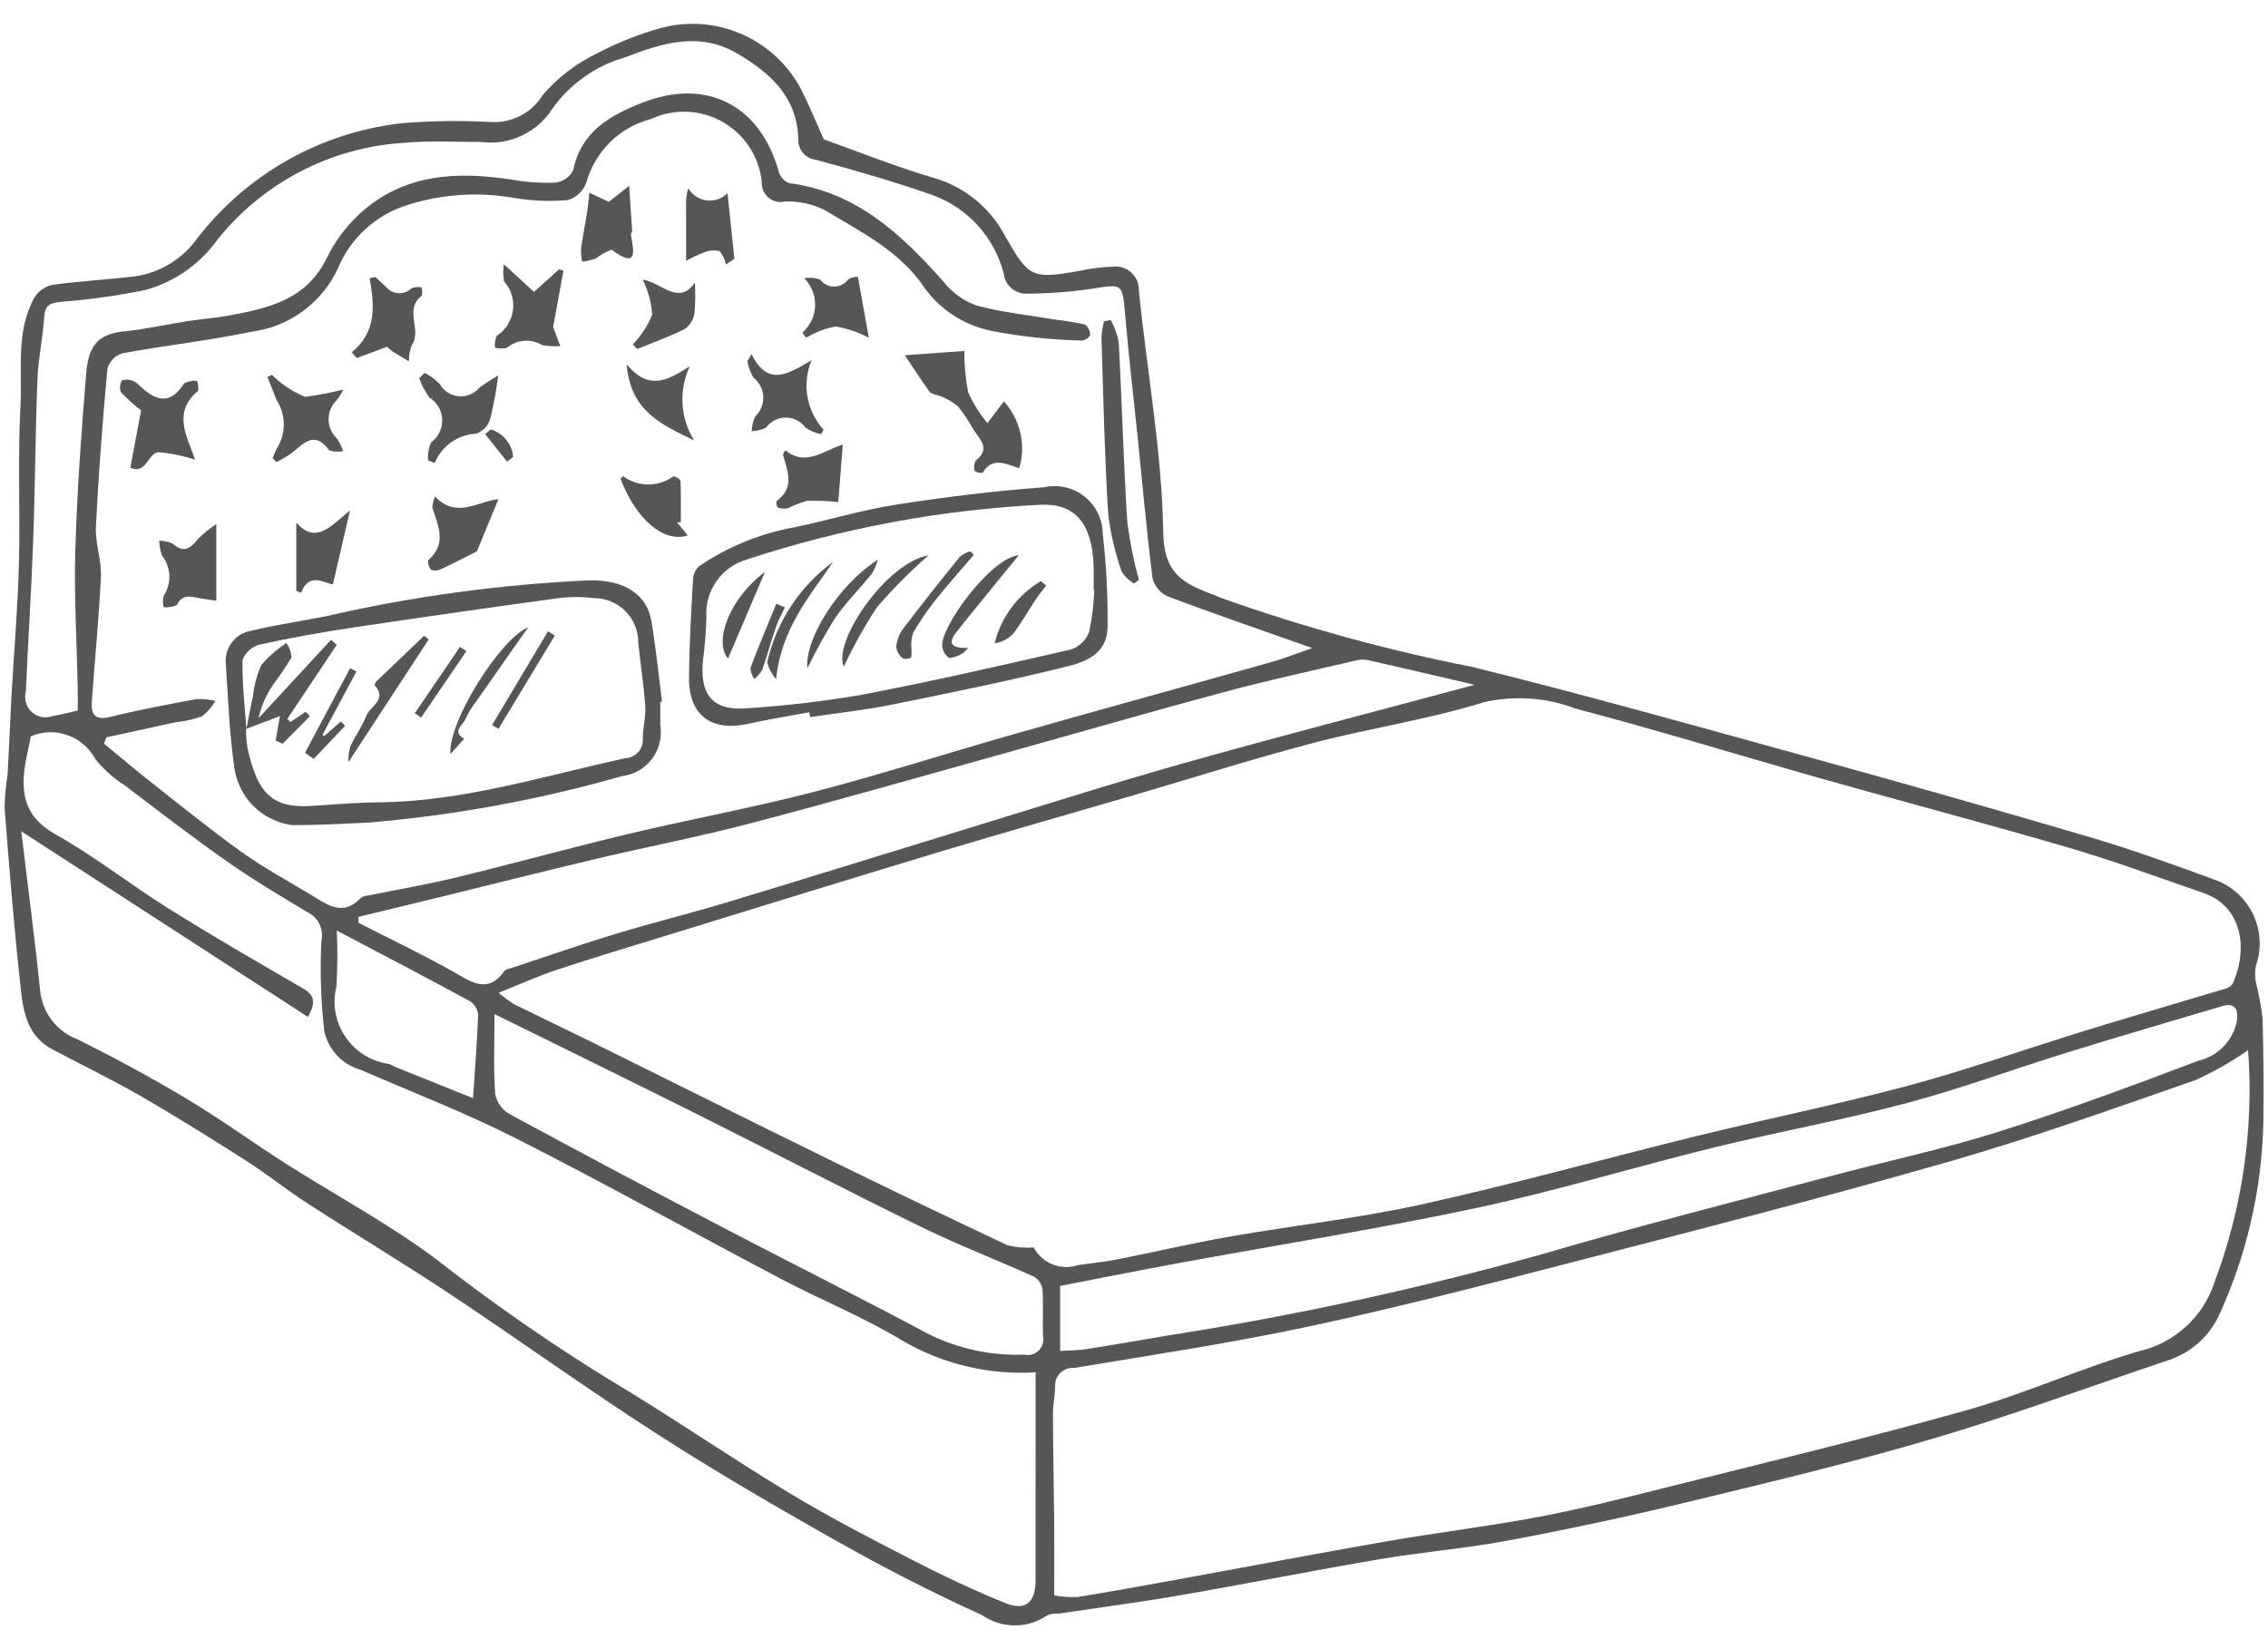 <svg width="88" height="64" viewBox="0 0 88 64" fill="none" xmlns="http://www.w3.org/2000/svg">
<path d="M31.963 5.406C33.259 5.867 34.718 6.459 36.221 6.9C36.811 7.068 37.36 7.354 37.836 7.74C38.312 8.126 38.706 8.604 38.992 9.146C39.912 10.771 40.038 10.846 41.895 10.508C42.312 10.417 42.736 10.364 43.162 10.35C43.293 10.332 43.426 10.343 43.552 10.382C43.678 10.421 43.794 10.487 43.892 10.575C43.989 10.664 44.067 10.773 44.118 10.894C44.169 11.016 44.193 11.147 44.189 11.279C44.505 14.416 45.084 17.545 45.136 20.683C45.167 22.514 46.204 22.721 47.401 23.211C50.578 24.341 53.834 25.235 57.142 25.886C61.61 26.99 66.042 28.242 70.48 29.465C74.026 30.442 77.564 31.45 81.093 32.489C82.724 32.971 84.329 33.55 85.927 34.138C86.254 34.254 86.553 34.432 86.81 34.664C87.067 34.896 87.276 35.177 87.424 35.489C87.572 35.802 87.657 36.141 87.674 36.487C87.691 36.832 87.639 37.178 87.522 37.504C87.483 37.757 87.496 38.015 87.562 38.263C87.663 38.674 87.738 39.091 87.788 39.511C87.825 40.867 87.841 42.224 87.819 43.581C87.76 46.14 87.184 48.66 86.124 50.99C85.933 51.418 85.653 51.8 85.304 52.112C84.954 52.423 84.543 52.658 84.097 52.799C81.062 53.82 78.053 54.929 74.984 55.835C71.846 56.762 68.656 57.524 65.474 58.293C63.17 58.85 60.852 59.347 58.52 59.783C56.876 60.093 55.198 60.226 53.547 60.506C50.964 60.944 48.394 61.459 45.812 61.905C44.239 62.178 42.654 62.384 41.075 62.62C40.926 62.608 40.777 62.631 40.638 62.685C40.264 62.943 39.82 63.08 39.366 63.078C38.911 63.076 38.469 62.935 38.097 62.674C36.184 61.811 34.311 60.845 32.482 59.814C30.103 58.475 27.742 57.096 25.447 55.619C22.751 53.884 20.148 52.005 17.477 50.23C15.644 49.013 13.755 47.879 11.906 46.684C11.108 46.169 10.366 45.567 9.566 45.056C8.216 44.193 6.858 43.343 5.471 42.542C4.348 41.894 3.176 41.33 2.03 40.721C0.96 40.153 0.881 39.075 0.773 38.071C0.531 35.83 0.351 33.581 0.177 31.334C0.188 30.909 0.227 30.486 0.293 30.067C0.352 29.052 0.389 28.035 0.445 27.02C0.54 25.321 0.688 23.624 0.733 21.924C0.788 19.868 0.683 17.805 0.794 15.752C0.87 14.344 0.602 12.864 1.337 11.546C1.413 11.422 1.513 11.315 1.631 11.231C1.749 11.147 1.883 11.088 2.025 11.056C3.09 10.908 4.167 10.852 5.236 10.724C5.711 10.656 6.167 10.494 6.578 10.246C6.989 9.999 7.347 9.671 7.629 9.283C8.586 8.032 9.787 6.989 11.159 6.215C12.53 5.441 14.045 4.953 15.61 4.78C16.762 4.686 17.92 4.672 19.074 4.737C19.47 4.756 19.864 4.668 20.214 4.482C20.564 4.296 20.857 4.019 21.063 3.68C21.653 3.001 22.375 2.45 23.186 2.06C23.964 1.653 24.783 1.328 25.629 1.09C26.67 0.809 27.776 0.889 28.766 1.318C29.756 1.747 30.571 2.5 31.077 3.453C31.388 4.07 31.65 4.712 31.963 5.406ZM40.108 48.412C40.266 48.71 40.525 48.942 40.837 49.068C41.15 49.194 41.498 49.204 41.818 49.098C42.313 49.023 42.813 48.98 43.304 48.883C44.777 48.593 46.24 48.248 47.719 47.989C50.209 47.553 52.732 47.278 55.197 46.732C58.758 45.944 62.276 44.959 65.82 44.09C68.562 43.417 71.334 42.858 74.059 42.127C76.353 41.511 78.597 40.71 80.869 40.009C82.664 39.456 84.468 38.934 86.266 38.392C86.405 38.368 86.532 38.296 86.623 38.189C87.265 36.783 86.961 35.159 85.505 34.658C83.775 34.062 82.056 33.421 80.302 32.906C77.104 31.969 73.881 31.123 70.674 30.216C67.493 29.316 64.332 28.338 61.134 27.5C59.998 27.065 58.758 26.979 57.573 27.253C55.405 27.927 53.134 28.259 50.933 28.838C48.562 29.462 46.224 30.207 43.87 30.895C41.395 31.618 38.915 32.319 36.447 33.062C32.918 34.125 29.399 35.217 25.877 36.3C24.446 36.74 23.012 37.171 21.59 37.641C20.881 37.876 20.199 38.188 19.345 38.528C19.541 38.692 19.747 38.842 19.963 38.979C20.95 39.467 21.945 39.938 22.933 40.426C25.98 41.932 29.02 43.454 32.072 44.951C34.407 46.096 36.751 47.223 39.104 48.331C39.433 48.407 39.772 48.434 40.108 48.412V48.412ZM3.017 27.572C3.017 27.263 3.021 26.99 3.016 26.718C2.98 24.935 2.87 23.151 2.922 21.371C2.989 19.094 3.153 16.818 3.339 14.547C3.422 13.531 3.685 12.969 4.83 12.857C5.649 12.777 6.456 12.591 7.271 12.464C7.814 12.38 8.365 12.341 8.905 12.241C10.428 11.96 11.899 11.624 12.678 10.014C12.997 9.363 13.435 8.776 13.97 8.285C15.657 6.745 17.704 6.64 19.838 6.968C20.403 7.068 20.978 7.108 21.552 7.087C21.697 7.069 21.835 7.016 21.955 6.932C22.075 6.849 22.173 6.737 22.24 6.608C22.539 5.114 23.662 4.484 24.9 3.994C27.412 3 29.495 4.072 30.222 6.676C30.251 6.773 30.302 6.862 30.371 6.936C30.439 7.011 30.524 7.069 30.618 7.106C33.224 7.446 34.977 9.088 36.616 10.94C36.942 11.352 37.375 11.666 37.867 11.849C38.891 12.127 39.962 12.237 41.014 12.413C41.382 12.453 41.747 12.515 42.108 12.597C42.169 12.647 42.218 12.712 42.251 12.784C42.284 12.857 42.3 12.937 42.297 13.017C42.26 13.075 42.209 13.123 42.15 13.157C42.09 13.192 42.023 13.212 41.955 13.215C40.782 13.188 39.613 13.062 38.462 12.838C37.415 12.627 36.488 12.027 35.865 11.16C34.915 9.738 33.386 8.989 31.973 8.139C31.502 7.91 30.983 7.801 30.46 7.82C30.348 7.847 30.231 7.848 30.119 7.821C30.007 7.794 29.903 7.742 29.815 7.667C29.727 7.593 29.658 7.499 29.613 7.393C29.568 7.287 29.549 7.171 29.557 7.056C29.508 6.576 29.344 6.114 29.079 5.709C28.815 5.304 28.458 4.968 28.038 4.73C27.617 4.491 27.146 4.356 26.663 4.337C26.18 4.317 25.699 4.413 25.261 4.617C24.664 4.772 24.119 5.081 23.678 5.512C23.238 5.943 22.918 6.482 22.751 7.075C22.695 7.24 22.601 7.388 22.476 7.508C22.351 7.628 22.199 7.717 22.033 7.766C21.31 7.827 20.583 7.794 19.869 7.669C18.508 7.439 17.111 7.539 15.796 7.96C15.193 8.149 14.638 8.47 14.172 8.898C13.706 9.326 13.341 9.852 13.101 10.438C12.795 11.09 12.33 11.654 11.748 12.079C11.167 12.504 10.488 12.777 9.774 12.871C8.112 13.218 6.415 13.403 4.743 13.711C4.606 13.755 4.482 13.832 4.382 13.935C4.282 14.038 4.208 14.164 4.168 14.302C3.981 16.346 3.822 18.394 3.721 20.443C3.689 21.082 3.944 21.735 3.915 22.375C3.841 23.999 3.675 25.62 3.562 27.243C3.527 27.739 3.702 27.964 4.278 27.821C5.385 27.548 6.509 27.337 7.631 27.13C7.875 27.12 8.12 27.143 8.358 27.2C8.222 27.434 8.043 27.639 7.829 27.805C7.498 27.918 7.155 27.994 6.807 28.03C5.913 28.222 5.021 28.419 4.128 28.614L4.036 28.86C4.642 29.358 5.24 29.866 5.856 30.351C7.016 31.264 8.162 32.197 9.362 33.055C10.214 33.665 11.141 34.17 12.042 34.711C12.668 35.086 13.293 35.602 14.005 34.842C14.09 34.788 14.187 34.758 14.287 34.754C15.436 34.518 16.594 34.321 17.733 34.044C19.965 33.502 22.179 32.888 24.413 32.356C26.799 31.788 29.216 31.346 31.589 30.729C34.228 30.042 36.828 29.204 39.453 28.459C42.749 27.522 46.054 26.616 49.353 25.687C49.832 25.552 50.296 25.364 50.915 25.15C48.915 24.442 47.093 23.818 45.292 23.139C45.15 23.071 45.024 22.972 44.925 22.849C44.825 22.726 44.755 22.583 44.718 22.43C44.491 20.618 44.329 18.798 44.143 16.981C43.977 15.363 43.787 13.748 43.647 12.129C43.55 11.008 43.544 11.016 42.389 11.204C41.546 11.326 40.697 11.391 39.846 11.398C39.625 11.405 39.409 11.329 39.242 11.184C39.075 11.04 38.969 10.837 38.946 10.617C38.767 9.92 38.42 9.277 37.935 8.744C37.45 8.212 36.842 7.807 36.165 7.563C34.684 7.047 33.174 6.606 31.658 6.201C31.461 6.179 31.28 6.082 31.153 5.93C31.026 5.779 30.962 5.584 30.974 5.386C30.923 3.749 29.882 2.826 28.599 2.074C27.124 1.21 25.682 1.674 24.267 2.223C23.12 2.545 22.118 3.252 21.429 4.224C21.137 4.68 20.721 5.044 20.23 5.271C19.738 5.499 19.192 5.582 18.655 5.509C17.667 5.512 16.671 5.45 15.69 5.542C14.284 5.626 12.912 6.004 11.662 6.653C10.412 7.301 9.312 8.204 8.434 9.305C7.754 10.255 6.769 10.942 5.644 11.253C4.571 11.472 3.485 11.625 2.393 11.71C1.989 11.752 1.748 11.801 1.717 12.284C1.663 13.106 1.484 13.92 1.452 14.741C1.371 16.825 1.363 18.912 1.287 20.996C1.216 22.947 1.088 24.897 1.002 26.848C0.965 26.987 0.966 27.133 1.007 27.271C1.047 27.409 1.124 27.534 1.23 27.631C1.336 27.728 1.467 27.794 1.608 27.823C1.749 27.851 1.895 27.84 2.03 27.791C2.326 27.747 2.615 27.663 3.017 27.572ZM87.229 40.752C86.585 41.203 85.9 41.593 85.183 41.917C82.017 43.02 78.855 44.152 75.635 45.077C70.799 46.465 65.922 47.712 61.051 48.973C57.661 49.851 54.268 50.731 50.846 51.465C47.814 52.115 44.742 52.577 41.681 53.087C41.583 53.078 41.484 53.09 41.391 53.123C41.298 53.156 41.213 53.209 41.142 53.278C41.072 53.347 41.017 53.431 40.982 53.523C40.947 53.616 40.933 53.715 40.94 53.813C40.938 54.163 40.852 54.512 40.854 54.861C40.86 56.24 40.89 57.619 40.903 58.998C40.911 59.947 40.904 60.895 40.904 61.912C41.199 61.968 41.499 61.989 41.799 61.977C43.132 61.764 44.461 61.52 45.789 61.278C48.468 60.79 51.143 60.278 53.826 59.811C55.776 59.472 57.745 59.237 59.689 58.869C61.337 58.558 62.967 58.148 64.595 57.739C68.506 56.757 72.43 55.818 76.311 54.725C78.572 54.089 80.732 53.097 82.988 52.439C83.671 52.285 84.302 51.954 84.818 51.481C85.334 51.008 85.718 50.409 85.931 49.742C87.008 46.874 87.451 43.807 87.229 40.752V40.752ZM1.199 28.574C1.134 28.883 1.074 29.152 1.022 29.422C0.784 30.639 0.86 31.652 2.151 32.377C3.677 33.234 5.064 34.333 6.551 35.264C8.247 36.326 9.982 37.329 11.713 38.333C12.127 38.573 12.325 38.809 11.947 39.463C8.288 37.094 4.67 34.751 0.824 32.26C1.088 34.457 1.354 36.441 1.555 38.431C1.595 38.854 1.754 39.258 2.013 39.595C2.272 39.933 2.621 40.19 3.02 40.338C4.452 41.053 5.864 41.815 7.236 42.637C8.548 43.423 9.788 44.326 11.078 45.149C13.045 46.404 15.123 47.507 16.977 48.907C19.093 50.559 21.298 52.093 23.582 53.503C25.949 54.914 28.222 56.484 30.58 57.912C32.12 58.845 33.725 59.676 35.327 60.501C36.526 61.119 37.747 61.703 38.997 62.207C39.807 62.534 40.183 62.184 40.181 61.301C40.178 59.575 40.183 57.849 40.184 56.123C40.184 55.185 40.184 54.248 40.184 53.256C38.382 53.367 36.588 52.942 35.027 52.034C33.514 51.116 31.851 50.447 30.28 49.619C26.861 47.818 23.485 45.934 20.04 44.187C18.081 43.193 16.02 42.398 14.003 41.52C13.649 41.422 13.329 41.228 13.078 40.961C12.828 40.693 12.655 40.361 12.581 40.002C12.448 38.834 12.412 37.657 12.474 36.483C12.517 36.268 12.488 36.045 12.39 35.85C12.293 35.654 12.132 35.497 11.934 35.403C10.882 34.772 9.824 34.142 8.82 33.438C7.47 32.492 6.163 31.484 4.851 30.486C4.407 30.207 4.014 29.854 3.69 29.443C3.457 29.014 3.073 28.687 2.612 28.526C2.152 28.365 1.647 28.382 1.199 28.574ZM41.134 52.427C41.484 52.404 41.833 52.406 42.172 52.353C43.238 52.186 44.3 51.998 45.363 51.819C50.241 51.058 55.069 50.009 59.823 48.675C63.545 47.582 67.311 46.635 71.06 45.634C73.214 45.06 75.402 44.596 77.525 43.926C80.15 43.096 82.737 42.137 85.312 41.16C85.683 41.073 86.02 40.88 86.284 40.604C86.547 40.329 86.725 39.983 86.796 39.609C86.851 39.155 86.716 38.899 86.217 39.047C84.201 39.644 82.182 40.235 80.173 40.857C78.098 41.5 76.055 42.258 73.958 42.815C71.493 43.469 68.976 43.925 66.498 44.533C63.416 45.29 60.373 46.221 57.272 46.882C53.43 47.701 49.544 48.316 45.679 49.028C44.185 49.304 42.694 49.602 41.134 49.903V52.427L41.134 52.427ZM13.905 35.582L13.905 35.809C15.13 36.436 16.375 37.027 17.573 37.702C18.287 38.104 18.926 38.601 19.586 37.665C19.648 37.621 19.719 37.593 19.794 37.585C21.146 37.138 22.491 36.666 23.854 36.252C25.289 35.816 26.749 35.457 28.185 35.024C31.204 34.113 34.215 33.172 37.23 32.25C40.122 31.366 43.002 30.444 45.912 29.623C49.656 28.567 53.424 27.595 57.22 26.576C55.841 26.255 54.462 25.931 53.08 25.618C52.932 25.588 52.779 25.591 52.632 25.627C50.931 26.026 49.222 26.393 47.535 26.846C44.607 27.633 41.695 28.477 38.774 29.29C35.566 30.183 32.364 31.101 29.143 31.945C27.157 32.466 25.138 32.855 23.139 33.328C21.093 33.813 19.055 34.329 17.013 34.829C15.978 35.083 14.941 35.331 13.905 35.582ZM19.186 39.353C19.186 40.481 19.146 41.47 19.212 42.451C19.243 42.612 19.308 42.765 19.402 42.899C19.497 43.033 19.619 43.146 19.761 43.229C22.581 44.756 25.414 46.261 28.259 47.744C30.852 49.1 33.473 50.404 36.053 51.784C37.199 52.347 38.467 52.618 39.743 52.57C39.842 52.593 39.944 52.59 40.042 52.562C40.14 52.535 40.229 52.483 40.301 52.412C40.373 52.341 40.427 52.253 40.456 52.156C40.486 52.059 40.491 51.956 40.47 51.857C40.449 51.254 40.49 50.648 40.45 50.047C40.436 49.945 40.4 49.847 40.343 49.76C40.287 49.674 40.212 49.601 40.124 49.547C38.67 48.888 37.176 48.315 35.744 47.615C32.842 46.195 29.976 44.703 27.087 43.258C24.512 41.97 21.925 40.706 19.186 39.353V39.353ZM13.068 36.113C13.101 36.828 13.097 37.545 13.056 38.26C12.971 38.595 12.957 38.944 13.017 39.285C13.076 39.625 13.207 39.949 13.4 40.236C13.594 40.522 13.846 40.764 14.14 40.946C14.434 41.128 14.763 41.245 15.105 41.291C15.174 41.32 15.241 41.354 15.305 41.393C16.307 41.797 17.311 42.199 18.353 42.617C18.429 41.474 18.515 40.433 18.552 39.39C18.544 39.284 18.513 39.181 18.459 39.089C18.406 38.997 18.333 38.918 18.245 38.859C16.581 37.954 14.9 37.079 13.068 36.113V36.113Z" fill="#565656"/>
<path d="M25.62 27.242C25.62 27.543 25.626 27.845 25.619 28.146C25.657 28.374 25.647 28.607 25.592 28.831C25.537 29.055 25.437 29.266 25.298 29.45C25.159 29.635 24.984 29.789 24.784 29.904C24.584 30.019 24.363 30.092 24.133 30.119C20.907 31.042 17.597 31.647 14.252 31.926C13.281 31.97 12.308 32.024 11.336 32.021C10.759 31.945 10.225 31.678 9.817 31.264C9.409 30.849 9.151 30.31 9.085 29.733C8.899 28.422 8.849 27.092 8.762 25.769C8.731 25.465 8.818 25.161 9.005 24.919C9.192 24.678 9.465 24.518 9.767 24.473C10.711 24.245 11.676 24.108 12.629 23.919C15.993 23.145 19.42 22.677 22.868 22.522C24.242 22.5 25.102 23.073 25.275 24.106C25.449 25.142 25.553 26.19 25.687 27.233L25.62 27.242ZM9.56 28.3L9.547 28.288C9.547 28.539 9.566 28.79 9.604 29.039C9.98 30.721 10.507 31.371 12.06 31.278C12.936 31.226 13.812 31.143 14.688 31.136C17.981 31.109 21.096 30.111 24.268 29.423C24.362 29.418 24.454 29.395 24.54 29.354C24.625 29.314 24.701 29.256 24.764 29.186C24.826 29.115 24.874 29.033 24.905 28.944C24.935 28.854 24.948 28.76 24.941 28.666C24.936 28.245 25.064 27.82 25.036 27.404C24.98 26.581 24.848 25.764 24.765 24.943C24.767 24.716 24.724 24.492 24.64 24.282C24.555 24.073 24.429 23.882 24.27 23.721C24.111 23.56 23.922 23.432 23.713 23.345C23.504 23.257 23.28 23.212 23.054 23.212C22.629 23.158 22.2 23.154 21.774 23.198C19.094 23.564 16.416 23.947 13.741 24.346C12.507 24.531 11.275 24.751 10.057 25.019C9.909 25.06 9.772 25.136 9.66 25.24C9.547 25.345 9.461 25.475 9.409 25.62C9.393 26.512 9.499 27.406 9.56 28.3Z" fill="#565656"/>
<path d="M31.402 27.642C30.62 27.788 29.834 27.909 29.059 28.084C27.609 28.412 26.723 27.769 26.734 26.303C26.744 25.026 26.82 23.749 26.89 22.474C26.9 22.28 26.988 22.098 27.132 21.968C28.241 21.215 29.497 20.703 30.817 20.464C32.136 20.189 33.434 19.793 34.763 19.585C36.662 19.289 38.576 19.051 40.493 18.912C40.767 18.849 41.053 18.848 41.328 18.91C41.603 18.972 41.861 19.095 42.081 19.271C42.302 19.446 42.48 19.669 42.603 19.923C42.725 20.177 42.789 20.456 42.789 20.737C42.922 21.886 42.984 23.041 42.976 24.197C43.011 25.208 42.395 25.616 41.436 25.855C39.182 26.416 36.903 26.881 34.625 27.342C33.572 27.555 32.499 27.669 31.435 27.828L31.402 27.642ZM42.457 22.894L42.433 22.886C42.433 22.56 42.445 22.233 42.431 21.908C42.364 20.309 41.71 19.539 40.401 19.587C36.518 19.781 32.678 20.495 28.984 21.71C28.504 21.849 28.085 22.147 27.798 22.557C27.512 22.966 27.374 23.462 27.409 23.961C27.396 24.486 27.355 25.011 27.287 25.533C27.114 26.944 27.646 27.601 28.978 27.487C30.452 27.392 31.92 27.22 33.376 26.974C36.122 26.45 38.849 25.827 41.573 25.199C41.731 25.143 41.874 25.052 41.993 24.934C42.112 24.817 42.203 24.674 42.261 24.517C42.375 23.983 42.441 23.44 42.457 22.894H42.457Z" fill="#565656"/>
<path d="M38.313 16.423L38.952 15.577C39.265 15.922 39.484 16.341 39.589 16.795C39.694 17.249 39.68 17.722 39.549 18.169C39.061 18.026 38.521 17.693 38.131 18.346C38.022 18.362 37.911 18.338 37.819 18.277C37.798 18.209 37.791 18.137 37.8 18.067C37.808 17.996 37.831 17.928 37.868 17.867C38.444 17.405 38.021 17.05 37.77 16.67C37.597 16.352 37.395 16.049 37.169 15.767C36.947 15.587 36.697 15.446 36.429 15.348C36.309 15.329 36.194 15.29 36.088 15.232C35.743 14.753 35.423 14.255 35.109 13.786L37.418 13.619C37.414 14.156 37.462 14.691 37.563 15.218C37.758 15.652 38.01 16.057 38.313 16.423V16.423Z" fill="#565656"/>
<path d="M43.995 22.647C43.806 22.531 43.645 22.374 43.525 22.188C43.267 21.459 43.09 20.704 42.997 19.937C42.858 17.658 42.81 15.373 42.738 13.091C42.751 12.882 42.784 12.674 42.837 12.472L43.099 12.416C43.243 12.683 43.347 12.969 43.408 13.266C43.531 15.596 43.592 17.93 43.739 20.259C43.837 21.017 43.988 21.768 44.191 22.506L43.995 22.647Z" fill="#565656"/>
<path d="M7.572 17.842C7.111 17.687 6.632 17.589 6.147 17.55C5.748 17.567 5.683 18.428 5.057 18.152L5.474 15.928C5.198 15.711 4.937 15.475 4.693 15.223C4.664 15.15 4.652 15.07 4.659 14.992C4.665 14.913 4.689 14.836 4.73 14.768C4.856 14.72 4.997 14.719 5.123 14.768C5.24 14.814 5.345 14.886 5.43 14.979C6.038 15.556 6.606 15.739 7.143 14.878C7.298 14.8 7.47 14.765 7.642 14.776C7.69 14.9 7.706 15.033 7.69 15.165C6.7 15.989 7.227 16.883 7.572 17.842Z" fill="#565656"/>
<path d="M19.55 10.256L20.718 11.329L21.696 10.449L21.863 10.508L21.46 12.697L21.742 13.433C21.508 13.446 21.273 13.433 21.041 13.393C20.831 13.265 20.586 13.207 20.341 13.225C20.095 13.243 19.862 13.337 19.672 13.494C19.52 13.535 19.359 13.535 19.206 13.494C19.188 13.337 19.21 13.178 19.273 13.033C19.443 12.923 19.587 12.777 19.696 12.606C19.805 12.435 19.875 12.242 19.902 12.042C19.929 11.841 19.913 11.636 19.854 11.443C19.794 11.249 19.694 11.07 19.559 10.919C19.518 10.7 19.515 10.476 19.55 10.256V10.256Z" fill="#565656"/>
<path d="M14.565 10.747C14.702 10.876 14.835 11.009 14.978 11.133C15.036 11.205 15.11 11.265 15.193 11.307C15.276 11.35 15.367 11.375 15.46 11.38C15.554 11.385 15.647 11.37 15.734 11.337C15.822 11.303 15.901 11.252 15.967 11.186C16.091 11.141 16.225 11.129 16.355 11.149C16.387 11.256 16.392 11.368 16.371 11.477C15.653 11.995 16.388 12.803 15.978 13.39C15.899 13.591 15.862 13.806 15.869 14.023C15.656 13.896 15.44 13.773 15.231 13.64C15.156 13.585 15.085 13.524 15.02 13.458L13.843 13.893L13.646 13.672C14.62 12.886 14.531 11.854 14.342 10.798L14.565 10.747Z" fill="#565656"/>
<path d="M10.583 17.778C10.635 17.619 10.704 17.465 10.79 17.321C10.947 17.041 11.023 16.723 11.011 16.402C10.998 16.081 10.897 15.771 10.719 15.504C10.615 15.209 10.492 14.92 10.378 14.629L10.548 14.543C10.915 14.911 11.352 15.202 11.833 15.399C12.334 15.334 12.831 15.24 13.32 15.118C13.252 15.261 13.168 15.396 13.07 15.521C12.969 15.617 12.888 15.733 12.833 15.862C12.778 15.991 12.749 16.129 12.749 16.269C12.75 16.409 12.779 16.547 12.834 16.676C12.89 16.804 12.971 16.92 13.073 17.016C13.176 17.168 13.257 17.334 13.312 17.509C13.133 17.546 12.947 17.535 12.773 17.477C12.165 16.64 11.737 17.284 11.261 17.623C11.094 17.742 10.906 17.832 10.728 17.935L10.583 17.778Z" fill="#565656"/>
<path d="M8.392 20.338V23.31C8.263 23.293 8.045 23.266 7.828 23.233C7.473 23.179 7.102 22.992 6.86 23.48C6.7 23.552 6.525 23.582 6.351 23.566C6.313 23.419 6.314 23.264 6.354 23.117C6.508 22.881 6.583 22.602 6.57 22.321C6.556 22.039 6.455 21.769 6.279 21.549C6.222 21.366 6.187 21.176 6.176 20.985C6.357 20.982 6.536 21.02 6.7 21.097C7.133 21.484 7.397 21.283 7.682 20.913C7.9 20.699 8.138 20.507 8.392 20.338V20.338Z" fill="#565656"/>
<path d="M16.478 14.47C16.691 14.583 16.887 14.727 17.059 14.898C17.133 15.031 17.238 15.144 17.366 15.228C17.493 15.312 17.639 15.363 17.791 15.377C17.943 15.392 18.096 15.369 18.237 15.311C18.378 15.254 18.503 15.162 18.6 15.045C18.835 14.873 19.079 14.715 19.332 14.571C19.26 15.144 19.154 15.713 19.015 16.274C18.975 16.401 18.906 16.517 18.814 16.613C18.722 16.709 18.609 16.783 18.484 16.829C18.135 16.844 17.797 16.959 17.51 17.16C17.224 17.361 17.001 17.641 16.869 17.965L16.608 17.864C16.589 17.624 16.631 17.384 16.731 17.165C16.869 17.062 16.981 16.928 17.055 16.773C17.13 16.617 17.165 16.446 17.157 16.274C17.15 16.102 17.101 15.934 17.014 15.786C16.926 15.638 16.804 15.513 16.657 15.423C16.491 15.193 16.358 14.942 16.263 14.675L16.478 14.47Z" fill="#565656"/>
<path d="M29.162 13.744C29.817 15.075 30.645 14.46 31.491 13.981C31.303 14.428 31.247 14.92 31.33 15.397C31.413 15.875 31.631 16.32 31.958 16.678L31.859 16.847C31.642 16.806 31.437 16.721 31.256 16.597C31.168 16.476 31.052 16.377 30.919 16.309C30.786 16.241 30.638 16.206 30.489 16.206C30.339 16.206 30.192 16.241 30.058 16.309C29.925 16.378 29.81 16.476 29.722 16.597C29.548 16.681 29.359 16.728 29.166 16.735C29.173 16.536 29.22 16.34 29.304 16.16C29.408 16.061 29.49 15.942 29.543 15.809C29.597 15.676 29.621 15.533 29.615 15.39C29.608 15.247 29.57 15.107 29.504 14.98C29.438 14.853 29.345 14.742 29.232 14.654C29.116 14.458 29.037 14.242 28.998 14.018L29.162 13.744Z" fill="#565656"/>
<path d="M16.877 19.268C17.715 20.145 18.542 19.45 19.339 19.372L18.505 21.396C17.992 21.653 17.561 21.881 17.118 22.084C17.059 22.116 16.993 22.135 16.925 22.139C16.858 22.144 16.79 22.135 16.727 22.111C16.681 22.062 16.647 22.002 16.629 21.937C16.61 21.872 16.607 21.803 16.619 21.737C17.352 21.1 16.998 20.4 16.776 19.699C16.785 19.551 16.819 19.405 16.877 19.268V19.268Z" fill="#565656"/>
<path d="M23.619 7.833L24.411 7.214C24.458 7.898 24.496 8.432 24.529 8.966C24.531 9.011 24.47 9.063 24.477 9.104C24.598 9.769 24.755 10.45 23.728 9.689C23.509 9.773 23.302 9.889 23.115 10.032C22.945 10.091 22.769 10.133 22.59 10.158C22.555 9.996 22.54 9.829 22.544 9.663C22.61 9.176 22.708 8.692 22.784 8.206C22.822 7.965 22.84 7.72 22.867 7.477L23.619 7.833Z" fill="#565656"/>
<path d="M28.228 7.497L28.495 10.049L28.164 10.264C28.13 10.071 28.045 9.891 27.918 9.743C27.707 9.696 27.486 9.718 27.288 9.807C27.059 9.896 26.838 10.001 26.625 10.122C26.624 9.912 26.622 9.701 26.622 9.491C26.621 8.985 26.62 8.478 26.619 7.972C26.609 7.747 26.638 7.521 26.705 7.306C26.78 7.434 26.883 7.544 27.007 7.625C27.131 7.707 27.272 7.759 27.419 7.778C27.567 7.796 27.716 7.78 27.856 7.732C27.997 7.683 28.124 7.603 28.228 7.497V7.497Z" fill="#565656"/>
<path d="M30.475 17.476C31.284 18.135 32 17.448 32.701 17.255L32.525 19.483C32.123 19.44 31.718 19.424 31.314 19.436C31.059 19.506 30.812 19.601 30.577 19.722C30.444 19.752 30.306 19.744 30.178 19.696C30.153 19.66 30.136 19.619 30.128 19.575C30.12 19.532 30.122 19.487 30.133 19.444C30.852 18.927 30.553 18.28 30.381 17.645C30.4 17.583 30.432 17.525 30.475 17.476V17.476Z" fill="#565656"/>
<path d="M31.131 12.911C31.281 12.78 31.402 12.621 31.487 12.441C31.572 12.262 31.62 12.068 31.627 11.869C31.634 11.671 31.599 11.473 31.526 11.289C31.454 11.104 31.344 10.936 31.203 10.796C31.411 10.761 31.625 10.78 31.824 10.852C31.888 10.937 31.971 11.006 32.066 11.053C32.162 11.1 32.267 11.123 32.374 11.122C32.48 11.12 32.585 11.094 32.679 11.044C32.773 10.994 32.854 10.923 32.916 10.836C33.029 10.772 33.157 10.74 33.287 10.743L33.711 13.108C33.308 12.894 32.874 12.745 32.425 12.668C32.019 12.745 31.63 12.894 31.276 13.107L31.131 12.911Z" fill="#565656"/>
<path d="M13.579 19.811C13.337 20.858 13.143 21.7 12.919 22.672C12.621 22.666 11.999 22.156 11.683 23.005L11.496 22.926V20.278C12.254 21.152 12.852 20.398 13.579 19.811Z" fill="#565656"/>
<path d="M26.935 17.094C25.701 16.492 24.462 15.977 24.315 14.139C25.211 15.213 25.95 14.722 26.765 14.213C26.549 14.669 26.452 15.172 26.482 15.675C26.512 16.178 26.667 16.666 26.935 17.094V17.094Z" fill="#565656"/>
<path d="M26.962 10.965C26.986 11.364 26.98 11.764 26.945 12.162C26.927 12.283 26.884 12.398 26.819 12.502C26.755 12.606 26.67 12.696 26.57 12.766C25.975 13.066 25.341 13.29 24.723 13.543L24.552 13.367C24.875 13.033 25.131 12.641 25.307 12.211C25.275 11.738 25.149 11.276 24.936 10.853C25.657 10.953 26.338 11.888 26.962 10.965Z" fill="#565656"/>
<path d="M26.27 20.273L26.686 20.778C25.747 21.082 24.679 20.152 24.076 18.578C24.105 18.541 24.139 18.508 24.176 18.48C24.459 18.688 24.801 18.8 25.152 18.801C25.503 18.802 25.845 18.692 26.129 18.486C26.185 18.493 26.238 18.512 26.286 18.542C26.333 18.572 26.373 18.612 26.404 18.659C26.427 19.193 26.416 19.729 26.416 20.264L26.27 20.273Z" fill="#565656"/>
<path d="M19.674 17.915L18.824 16.845L19.044 16.666C19.279 16.735 19.488 16.875 19.642 17.065C19.796 17.255 19.89 17.488 19.91 17.732L19.674 17.915Z" fill="#565656"/>
<path d="M9.56 28.3C9.645 27.869 9.722 27.437 9.817 27.009C9.859 26.591 9.969 26.184 10.144 25.802C10.425 25.474 10.751 25.188 11.114 24.953C11.229 25.118 11.298 25.312 11.312 25.513C11.092 25.877 10.854 26.23 10.598 26.569C10.326 26.962 10.134 27.404 10.032 27.87L12.847 24.827L13.064 25.026L11.148 27.9L11.272 28.019L11.859 27.623L12.025 27.792L10.966 28.863L10.696 28.739L10.861 27.788L9.547 28.288L9.56 28.3Z" fill="#565656"/>
<path d="M13.52 29.576C13.512 29.374 13.535 29.172 13.589 28.977C13.772 28.568 14.052 28.199 14.211 27.783C14.357 27.404 15.048 27.15 14.532 26.587C14.552 26.518 14.59 26.455 14.643 26.406C15.246 25.826 15.851 25.247 16.458 24.671L16.632 24.818C15.613 26.376 14.594 27.935 13.52 29.576Z" fill="#565656"/>
<path d="M20.493 24.343C19.772 25.371 19.13 26.283 18.493 27.199C18.322 27.415 18.178 27.651 18.062 27.901C17.971 28.137 17.513 28.385 18.01 28.67L17.478 29.262C17.369 28.038 19.399 24.798 20.493 24.343Z" fill="#565656"/>
<path d="M13.832 26.059L12.514 28.512L12.582 28.565L13.222 27.999L13.391 28.166L12.171 29.451L11.833 29.215C12.417 28.12 13.001 27.025 13.585 25.93L13.832 26.059Z" fill="#565656"/>
<path d="M21.526 24.669L19.341 28.284L19.093 28.136L21.265 24.496L21.526 24.669Z" fill="#565656"/>
<path d="M16.093 27.68L17.847 25.106L18.096 25.27L16.341 27.845L16.093 27.68Z" fill="#565656"/>
<path d="M37.785 21.532C37.283 22.12 36.767 22.696 36.285 23.3C35.977 23.692 35.695 24.105 35.442 24.535C35.376 24.709 35.347 24.896 35.359 25.083C35.373 25.227 35.371 25.373 35.355 25.517C35.306 25.546 35.252 25.564 35.195 25.569C35.139 25.574 35.082 25.566 35.029 25.546C34.892 25.442 34.802 25.289 34.777 25.12C34.794 24.87 34.879 24.631 35.022 24.425C35.743 23.474 36.488 22.539 37.239 21.611C37.361 21.513 37.5 21.438 37.65 21.39L37.785 21.532Z" fill="#565656"/>
<path d="M39.53 21.546C39.091 22.083 38.715 22.541 38.341 23.002C37.921 23.52 37.496 24.033 37.088 24.56C36.83 24.892 36.811 25.167 37.566 25.145L37.378 25.336C37.215 25.447 37.027 25.516 36.831 25.538C36.754 25.486 36.69 25.417 36.642 25.337C36.595 25.257 36.567 25.168 36.559 25.075C36.476 24.353 38.432 21.65 39.53 21.546Z" fill="#565656"/>
<path d="M32.743 25.868C32.294 24.915 34.38 21.839 36.028 21.55C35.315 22.174 34.646 22.847 34.027 23.564C33.544 24.3 33.115 25.07 32.743 25.868V25.868Z" fill="#565656"/>
<path d="M32.327 21.803C31.401 23.157 30.309 24.409 30.114 26.36C29.951 26.171 29.832 25.948 29.767 25.706C30.12 24.138 31.03 22.751 32.327 21.803V21.803Z" fill="#565656"/>
<path d="M28.247 25.556C27.677 24.892 28.325 23.194 29.683 22.193C29.207 23.307 28.732 24.421 28.247 25.556Z" fill="#565656"/>
<path d="M31.328 25.932C31.209 24.824 32.529 22.688 34.063 21.72C34.009 21.911 33.93 22.094 33.827 22.265C33.36 22.848 32.82 23.378 32.398 23.991C32.008 24.619 31.651 25.267 31.328 25.932V25.932Z" fill="#565656"/>
<path d="M40.591 22.727C40.456 22.906 40.311 23.078 40.187 23.265C39.895 23.704 39.637 24.17 39.316 24.586C39.127 24.794 38.87 24.927 38.592 24.962C38.717 24.461 38.94 23.99 39.248 23.576C39.556 23.162 39.943 22.813 40.387 22.55L40.591 22.727Z" fill="#565656"/>
<path d="M30.453 23.569C30.336 23.824 30.198 24.072 30.107 24.336C29.918 24.887 29.766 25.451 29.572 25.999C29.493 26.133 29.391 26.252 29.27 26.35C29.182 26.226 29.129 26.082 29.114 25.931C29.431 25.09 29.781 24.261 30.122 23.429L30.453 23.569Z" fill="#565656"/>
</svg>
